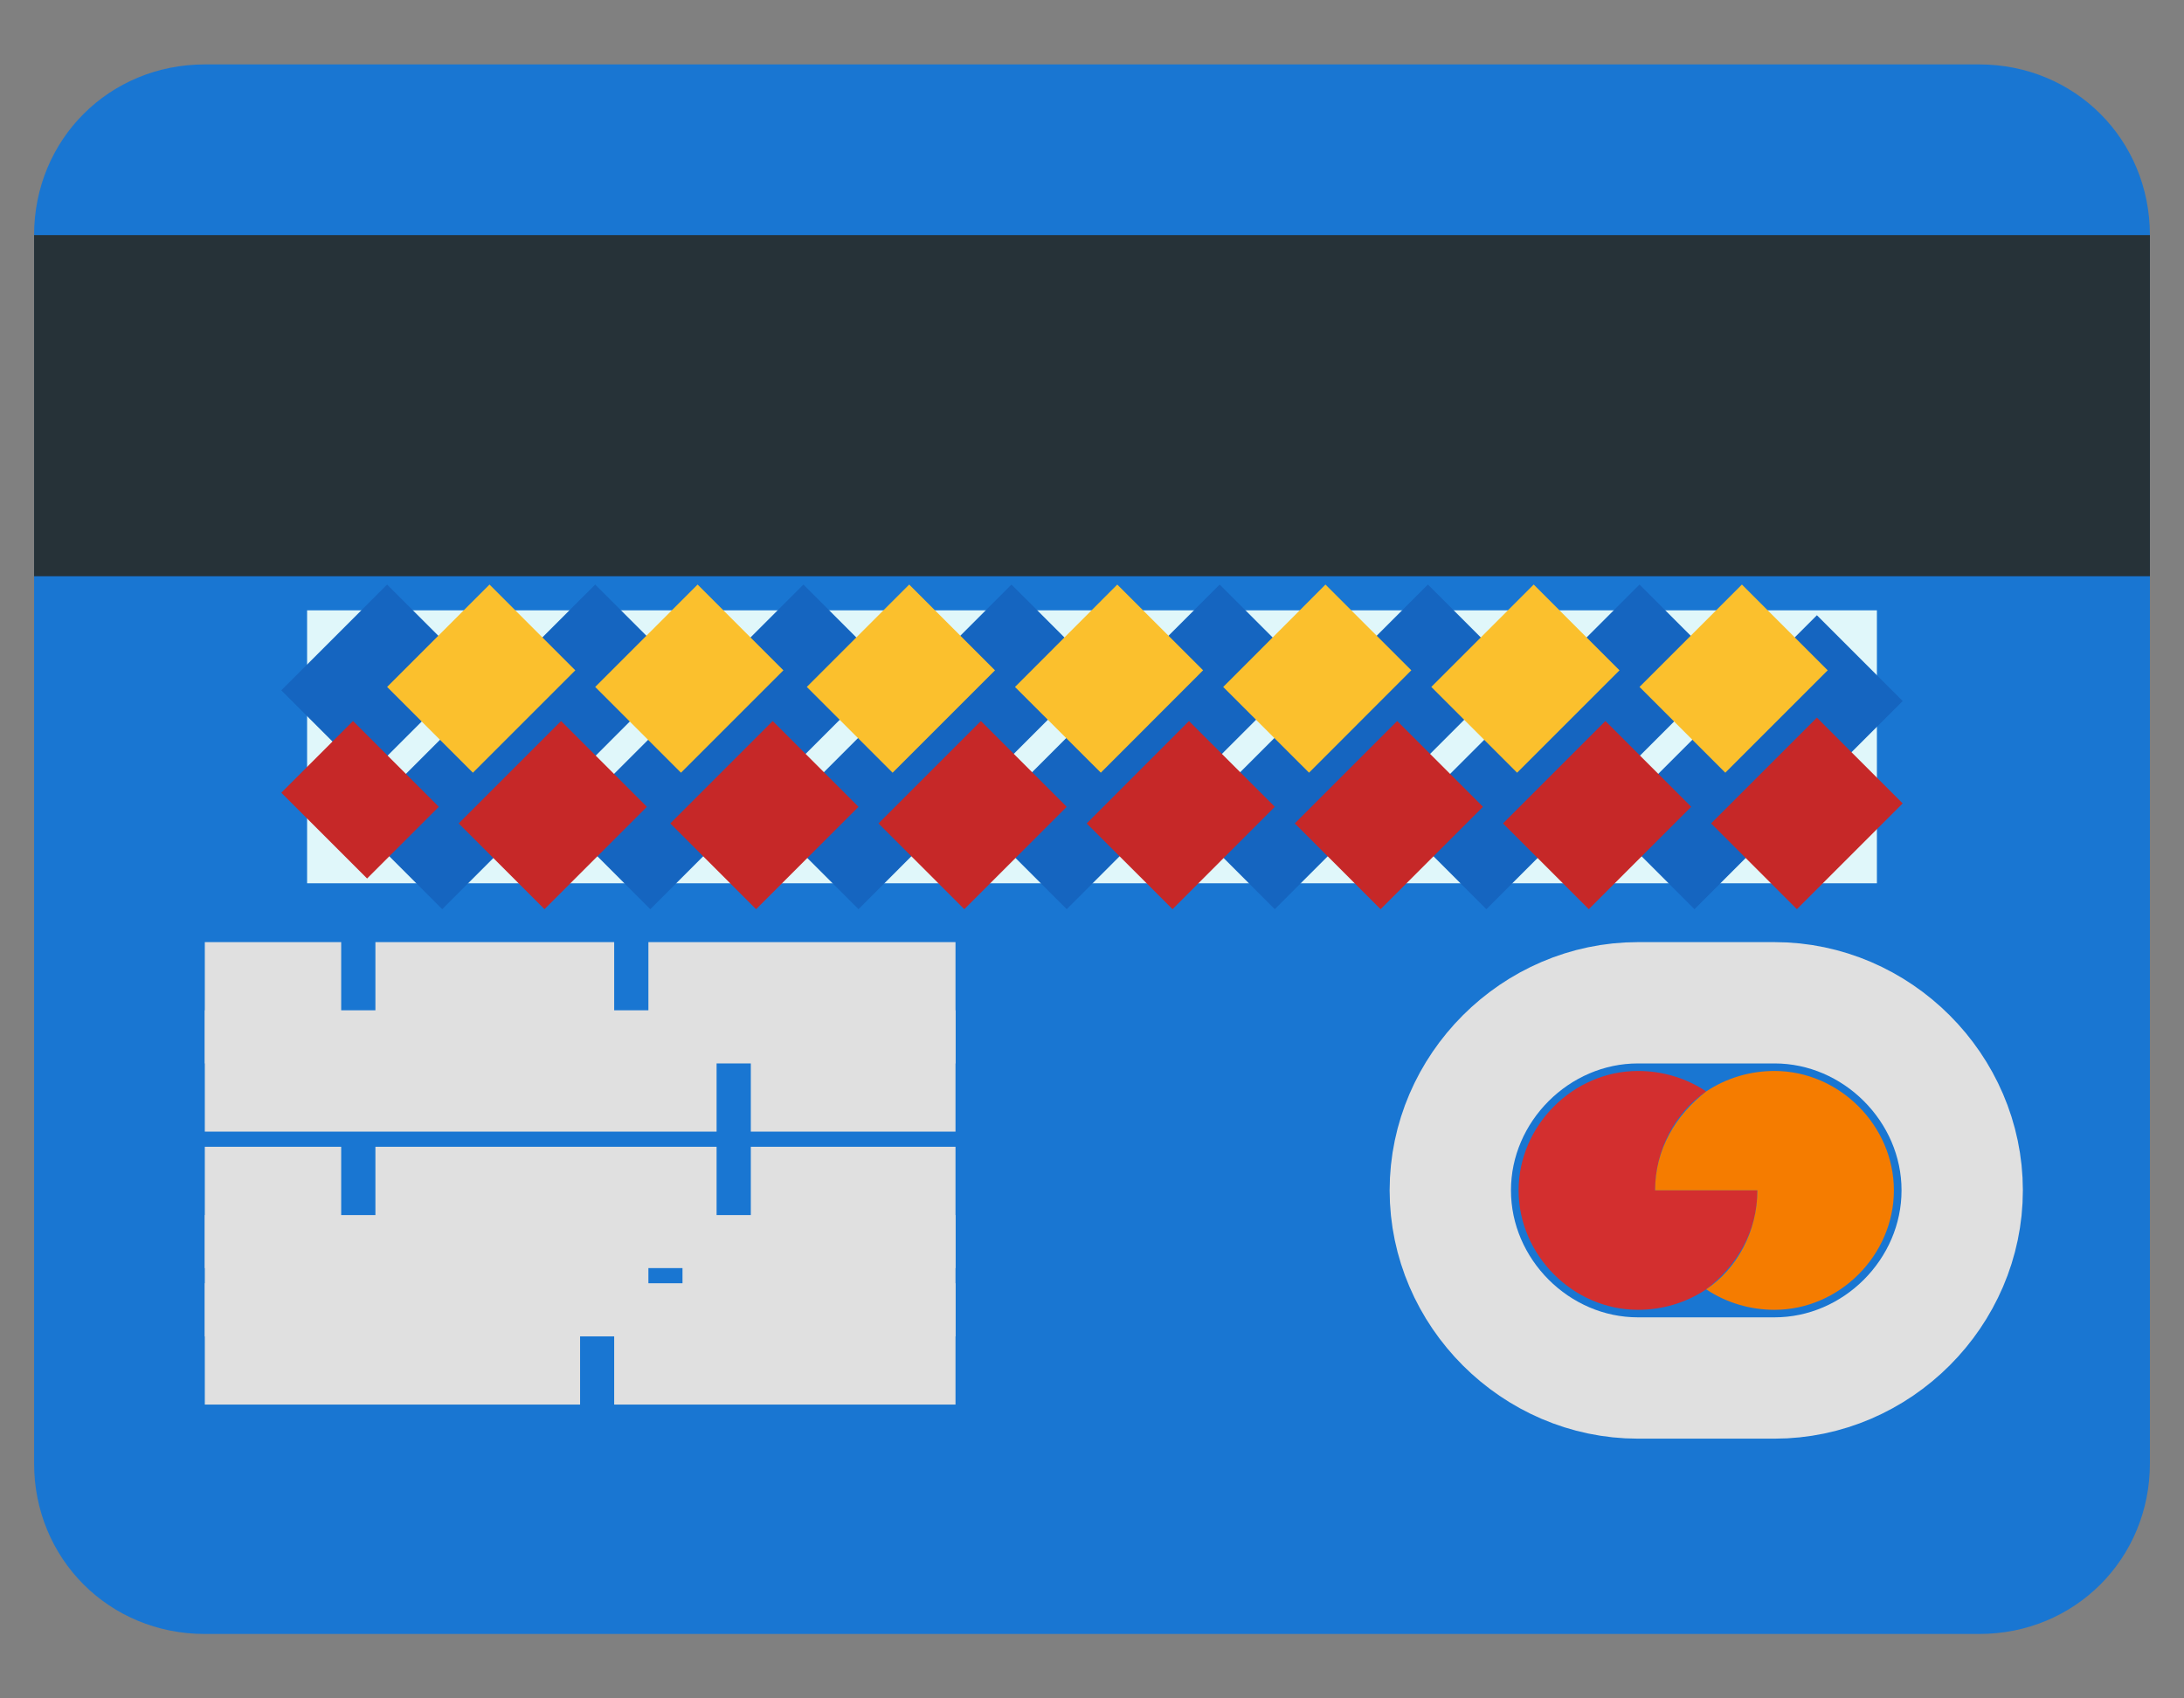 <svg width="18" height="14" viewBox="0 0 18 14" fill="none" xmlns="http://www.w3.org/2000/svg">
<rect x="0" y="0" width="18" height="14" fill="#808080" stroke="none"/>
<path d="M16.312 13.469H1.688C0.9 13.469 0.281 12.85 0.281 12.062V1.938C0.281 1.15 0.9 0.531 1.688 0.531H16.312C17.1 0.531 17.719 1.15 17.719 1.938V12.062C17.719 12.85 17.1 13.469 16.312 13.469Z" fill="#1976D2"/>
<path d="M17.719 1.938H0.281V4.75H17.719V1.938Z" fill="#263238"/>
<path d="M15.469 5.031H2.531V7.281H15.469V5.031Z" fill="#E0F7FA"/>
<path d="M2.672 6.044L3.544 5.172" stroke="#1565C0" stroke-miterlimit="10"/>
<path d="M3.291 7.141L5.259 5.172" stroke="#1565C0" stroke-miterlimit="10"/>
<path d="M6.975 5.172L5.006 7.141" stroke="#1565C0" stroke-miterlimit="10"/>
<path d="M8.69 5.172L6.722 7.141" stroke="#1565C0" stroke-miterlimit="10"/>
<path d="M10.406 5.172L8.438 7.141" stroke="#1565C0" stroke-miterlimit="10"/>
<path d="M12.122 5.172L10.153 7.141" stroke="#1565C0" stroke-miterlimit="10"/>
<path d="M13.866 5.172L11.897 7.141" stroke="#1565C0" stroke-miterlimit="10"/>
<path d="M15.328 5.425L13.612 7.141" stroke="#1565C0" stroke-miterlimit="10"/>
<path d="M3.544 6.016L4.388 5.172" stroke="#FBC02D" stroke-miterlimit="10"/>
<path d="M6.103 5.172L5.259 6.016" stroke="#FBC02D" stroke-miterlimit="10"/>
<path d="M7.847 5.172L7.003 6.016" stroke="#FBC02D" stroke-miterlimit="10"/>
<path d="M9.562 5.172L8.719 6.016" stroke="#FBC02D" stroke-miterlimit="10"/>
<path d="M11.278 5.172L10.435 6.016" stroke="#FBC02D" stroke-miterlimit="10"/>
<path d="M12.994 5.172L12.15 6.016" stroke="#FBC02D" stroke-miterlimit="10"/>
<path d="M14.71 5.172L13.866 6.016" stroke="#FBC02D" stroke-miterlimit="10"/>
<path d="M15.328 6.269L14.456 7.141" stroke="#C62828" stroke-miterlimit="10"/>
<path d="M3.263 6.297L2.672 6.888" stroke="#C62828" stroke-miterlimit="10"/>
<path d="M4.978 6.297L4.134 7.141" stroke="#C62828" stroke-miterlimit="10"/>
<path d="M5.878 7.141L6.722 6.297" stroke="#C62828" stroke-miterlimit="10"/>
<path d="M7.594 7.141L8.438 6.297" stroke="#C62828" stroke-miterlimit="10"/>
<path d="M9.31 7.141L10.153 6.297" stroke="#C62828" stroke-miterlimit="10"/>
<path d="M11.025 7.141L11.869 6.297" stroke="#C62828" stroke-miterlimit="10"/>
<path d="M12.741 7.141L13.585 6.297" stroke="#C62828" stroke-miterlimit="10"/>
<path d="M14.625 11.359H13.5C12.656 11.359 11.953 10.656 11.953 9.812C11.953 8.969 12.656 8.266 13.5 8.266H14.625C15.469 8.266 16.172 8.969 16.172 9.812C16.172 10.656 15.469 11.359 14.625 11.359Z" stroke="#E0E0E0" stroke-miterlimit="10"/>
<path d="M13.5 8.828C13.697 8.828 13.894 8.884 14.062 8.997C13.809 9.166 13.641 9.475 13.641 9.812H14.484C14.484 10.15 14.316 10.431 14.062 10.628C13.894 10.741 13.697 10.797 13.5 10.797C12.966 10.797 12.516 10.347 12.516 9.812C12.516 9.278 12.966 8.828 13.5 8.828Z" fill="#D32F2F"/>
<path d="M13.641 9.812C13.641 9.475 13.809 9.194 14.062 8.997C14.231 8.884 14.428 8.828 14.625 8.828C15.159 8.828 15.609 9.278 15.609 9.812C15.609 10.347 15.159 10.797 14.625 10.797C14.428 10.797 14.231 10.741 14.062 10.628C14.316 10.459 14.484 10.15 14.484 9.812H13.641Z" fill="#F57C00"/>
<path d="M5.062 8.266H3.094" stroke="#E0E0E0" stroke-miterlimit="10"/>
<path d="M2.812 8.266H1.688" stroke="#E0E0E0" stroke-miterlimit="10"/>
<path d="M7.875 8.266H5.344" stroke="#E0E0E0" stroke-miterlimit="10"/>
<path d="M6.188 8.828H7.875" stroke="#E0E0E0" stroke-miterlimit="10"/>
<path d="M1.688 8.828H5.906" stroke="#E0E0E0" stroke-miterlimit="10"/>
<path d="M6.188 9.953H7.875" stroke="#E0E0E0" stroke-miterlimit="10"/>
<path d="M2.812 9.953H1.688" stroke="#E0E0E0" stroke-miterlimit="10"/>
<path d="M5.906 9.953H3.094" stroke="#E0E0E0" stroke-miterlimit="10"/>
<path d="M7.875 10.516H5.625" stroke="#E0E0E0" stroke-miterlimit="10"/>
<path d="M5.344 10.516H1.688" stroke="#E0E0E0" stroke-miterlimit="10"/>
<path d="M7.875 11.078H5.062" stroke="#E0E0E0" stroke-miterlimit="10"/>
<path d="M1.688 11.078H4.781" stroke="#E0E0E0" stroke-miterlimit="10"/>
</svg>
